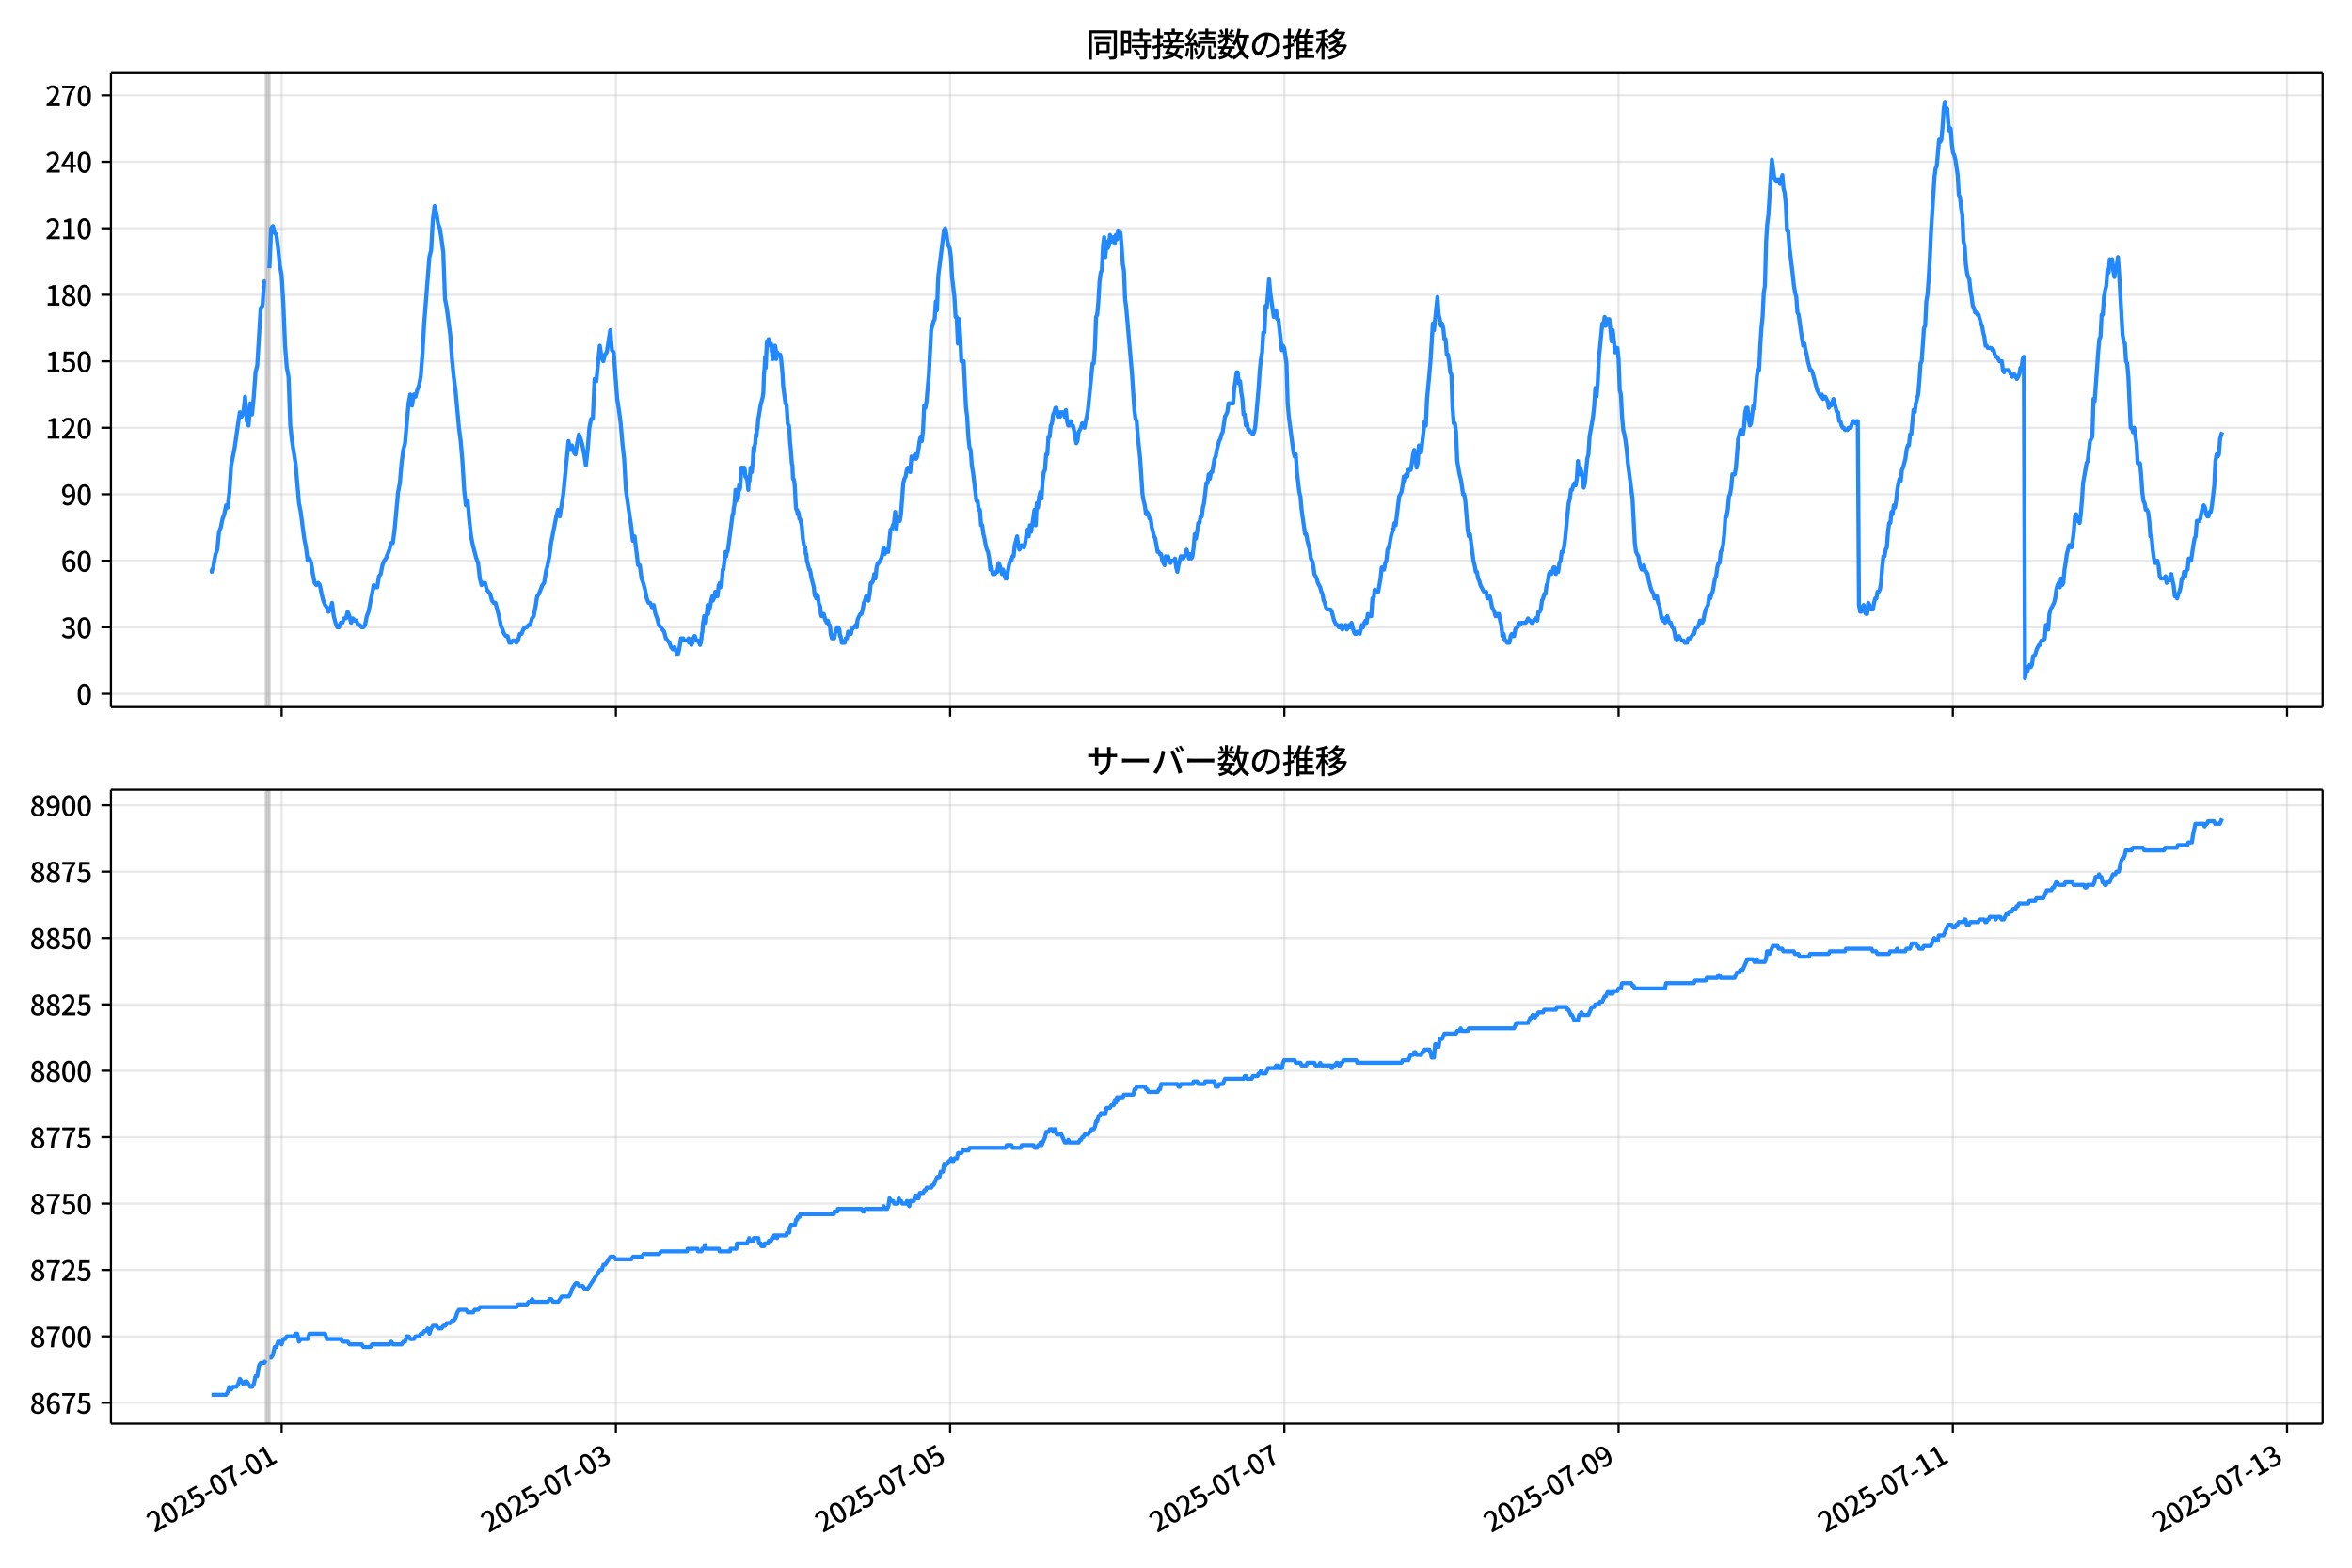 <!DOCTYPE svg  PUBLIC '-//W3C//DTD SVG 1.1//EN'  'http://www.w3.org/Graphics/SVG/1.1/DTD/svg11.dtd'>
<svg version="1.1" viewBox="0 0 864 576" xmlns="http://www.w3.org/2000/svg" xmlns:xlink="http://www.w3.org/1999/xlink">
 <defs>
  <style type="text/css">*{stroke-linejoin: round; stroke-linecap: butt}</style>
 </defs>
 <g id="aa">
  <g id="ab">
   <path d="m0 576h864v-576h-864z" fill="#fff"/>
  </g>
  <g id="ac">
   <g id="ad">
    <path d="m40.75 259.78h812.45v-232.9h-812.45z" fill="#fff"/>
   </g>
   <g id="ae">
    <path d="m97.71 259.78h1.279v-232.9h-1.279z" clip-path="url(#e)" fill="#808080" opacity=".3" stroke="#808080"/>
   </g>
   <g id="af">
    <g id="ag">
     <g id="ah">
      <path d="m103.47 259.78v-232.9" clip-path="url(#e)" fill="none" stroke="#b0b0b0" stroke-linecap="square" stroke-opacity=".3" stroke-width=".8"/>
     </g>
     <g id="ai">
      <defs>
       <path id="i" d="m0 0v3.5" stroke="#000" stroke-width=".8"/>
      </defs>
      <use x="103.465" y="259.778" stroke="#000000" stroke-width=".8" xlink:href="#i"/>
     </g>
    </g>
    <g id="aj">
     <g id="ak">
      <path d="m226.25 259.78v-232.9" clip-path="url(#e)" fill="none" stroke="#b0b0b0" stroke-linecap="square" stroke-opacity=".3" stroke-width=".8"/>
     </g>
     <g id="al">
      <use x="226.245" y="259.778" stroke="#000000" stroke-width=".8" xlink:href="#i"/>
     </g>
    </g>
    <g id="am">
     <g id="an">
      <path d="m349.03 259.78v-232.9" clip-path="url(#e)" fill="none" stroke="#b0b0b0" stroke-linecap="square" stroke-opacity=".3" stroke-width=".8"/>
     </g>
     <g id="ao">
      <use x="349.025" y="259.778" stroke="#000000" stroke-width=".8" xlink:href="#i"/>
     </g>
    </g>
    <g id="ap">
     <g id="aq">
      <path d="m471.8 259.78v-232.9" clip-path="url(#e)" fill="none" stroke="#b0b0b0" stroke-linecap="square" stroke-opacity=".3" stroke-width=".8"/>
     </g>
     <g id="ar">
      <use x="471.805" y="259.778" stroke="#000000" stroke-width=".8" xlink:href="#i"/>
     </g>
    </g>
    <g id="as">
     <g id="at">
      <path d="m594.58 259.78v-232.9" clip-path="url(#e)" fill="none" stroke="#b0b0b0" stroke-linecap="square" stroke-opacity=".3" stroke-width=".8"/>
     </g>
     <g id="au">
      <use x="594.585" y="259.778" stroke="#000000" stroke-width=".8" xlink:href="#i"/>
     </g>
    </g>
    <g id="av">
     <g id="aw">
      <path d="m717.36 259.78v-232.9" clip-path="url(#e)" fill="none" stroke="#b0b0b0" stroke-linecap="square" stroke-opacity=".3" stroke-width=".8"/>
     </g>
     <g id="ax">
      <use x="717.364" y="259.778" stroke="#000000" stroke-width=".8" xlink:href="#i"/>
     </g>
    </g>
    <g id="ay">
     <g id="az">
      <path d="m840.14 259.78v-232.9" clip-path="url(#e)" fill="none" stroke="#b0b0b0" stroke-linecap="square" stroke-opacity=".3" stroke-width=".8"/>
     </g>
     <g id="ba">
      <use x="840.144" y="259.778" stroke="#000000" stroke-width=".8" xlink:href="#i"/>
     </g>
    </g>
   </g>
   <g id="bb">
    <g id="bc">
     <g id="bd">
      <path d="m40.75 254.89h812.45" clip-path="url(#e)" fill="none" stroke="#b0b0b0" stroke-linecap="square" stroke-opacity=".3" stroke-width=".8"/>
     </g>
     <g id="be">
      <defs>
       <path id="b" d="m0 0h-3.5" stroke="#000" stroke-width=".8"/>
      </defs>
      <use x="40.75" y="254.892" stroke="#000000" stroke-width=".8" xlink:href="#b"/>
     </g>
     <g id="bf">
      <!-- 0 -->
      <g transform="translate(28.05 258.88) scale(.1 -.1)">
       <defs>
        <path id="a" transform="scale(.016)" d="m1830-90q-460 0-806 275-346 276-535 823-188 547-188 1366 0 820 188 1357 189 538 535 803 346 266 806 266 461 0 800-269 340-269 528-803 189-534 189-1354 0-819-189-1366-188-547-528-823-339-275-800-275zm0 589q237 0 422 185 186 186 288 599 103 413 103 1091 0 679-103 1082-102 403-288 582-185 180-422 180-236 0-422-180-186-179-292-582-105-403-105-1082 0-678 105-1091 106-413 292-599 186-185 422-185z"/>
       </defs>
       <use xlink:href="#a"/>
      </g>
     </g>
    </g>
    <g id="bg">
     <g id="bh">
      <path d="m40.75 230.46h812.45" clip-path="url(#e)" fill="none" stroke="#b0b0b0" stroke-linecap="square" stroke-opacity=".3" stroke-width=".8"/>
     </g>
     <g id="bi">
      <use x="40.75" y="230.462" stroke="#000000" stroke-width=".8" xlink:href="#b"/>
     </g>
     <g id="bj">
      <!-- 30 -->
      <g transform="translate(22.35 234.45) scale(.1 -.1)">
       <defs>
        <path id="m" transform="scale(.016)" d="m1715-90q-371 0-656 90t-503 240q-217 150-377 323l359 474q211-205 479-359 269-153 634-153 269 0 467 92 199 93 311 266t112 423q0 256-125 451t-429 300q-304 106-835 106v551q467 0 732 105 266 106 384 291 119 186 119 423 0 307-192 489-192 183-531 183-269 0-503-119-233-118-438-316l-384 460q282 256 614 413 333 157 737 157 422 0 748-144 327-144 512-413 186-269 186-659 0-403-221-685-221-281-592-422v-26q269-70 490-227t349-400 128-557q0-422-215-726-214-304-573-468-358-163-787-163z"/>
       </defs>
       <use xlink:href="#m"/>
       <use transform="translate(57)" xlink:href="#a"/>
      </g>
     </g>
    </g>
    <g id="bk">
     <g id="bl">
      <path d="m40.75 206.03h812.45" clip-path="url(#e)" fill="none" stroke="#b0b0b0" stroke-linecap="square" stroke-opacity=".3" stroke-width=".8"/>
     </g>
     <g id="bm">
      <use x="40.75" y="206.032" stroke="#000000" stroke-width=".8" xlink:href="#b"/>
     </g>
     <g id="bn">
      <!-- 60 -->
      <g transform="translate(22.35 210.02) scale(.1 -.1)">
       <defs>
        <path id="q" transform="scale(.016)" d="m1971-90q-339 0-634 144-294 144-518 435-224 292-352 733-128 442-128 1044 0 678 147 1161 148 483 397 784 250 301 570 445t665 144q397 0 688-147 292-147 490-359l-403-448q-128 154-327 253-198 99-409 99-307 0-567-182-259-182-413-605-153-422-153-1145 0-608 115-1002t326-589q212-195 493-195 212 0 375 121 163 122 259 343t96 522q0 300-90 511-89 212-259 320-169 109-419 109-211 0-451-134t-458-461l-25 538q134 192 313 323t374 201q196 71 375 71 397 0 694-163 298-163 467-490 170-326 170-825 0-468-195-817-195-348-512-544-317-195-701-195z"/>
       </defs>
       <use xlink:href="#q"/>
       <use transform="translate(57)" xlink:href="#a"/>
      </g>
     </g>
    </g>
    <g id="bo">
     <g id="bp">
      <path d="m40.75 181.6h812.45" clip-path="url(#e)" fill="none" stroke="#b0b0b0" stroke-linecap="square" stroke-opacity=".3" stroke-width=".8"/>
     </g>
     <g id="bq">
      <use x="40.75" y="181.602" stroke="#000000" stroke-width=".8" xlink:href="#b"/>
     </g>
     <g id="br">
      <!-- 90 -->
      <g transform="translate(22.35 185.59) scale(.1 -.1)">
       <defs>
        <path id="l" transform="scale(.016)" d="m1562-90q-410 0-708 150-297 151-502 356l403 461q141-160 346-256t422-96q224 0 425 102 202 103 352 333 151 230 237 614 87 384 87 941 0 589-115 970t-323 563-496 182q-205 0-372-118-166-118-262-336t-96-525q0-301 86-512 87-211 259-323 173-112 417-112 224 0 460 141 237 141 448 461l32-544q-134-180-313-314t-371-208-384-74q-391 0-689 166-297 167-467 496-169 330-169 823 0 467 195 816t515 541 698 192q339 0 636-138 298-137 519-419 221-281 349-710t128-1018q0-691-141-1187t-391-807q-249-310-563-461-313-150-652-150z"/>
       </defs>
       <use xlink:href="#l"/>
       <use transform="translate(57)" xlink:href="#a"/>
      </g>
     </g>
    </g>
    <g id="bs">
     <g id="bt">
      <path d="m40.75 157.17h812.45" clip-path="url(#e)" fill="none" stroke="#b0b0b0" stroke-linecap="square" stroke-opacity=".3" stroke-width=".8"/>
     </g>
     <g id="bu">
      <use x="40.75" y="157.172" stroke="#000000" stroke-width=".8" xlink:href="#b"/>
     </g>
     <g id="bv">
      <!-- 120 -->
      <g transform="translate(16.65 161.16) scale(.1 -.1)">
       <defs>
        <path id="k" transform="scale(.016)" d="m544 0v608h1037v3277h-845v467q333 58 579 147 247 90 451 218h557v-4109h915v-608h-2694z"/>
        <path id="c" transform="scale(.016)" d="m282 0v429q697 621 1164 1136 468 515 701 956 234 442 234 826 0 256-87 451-86 196-262 301-176 106-445 106-275 0-506-151-230-150-422-368l-416 410q301 333 637 518 336 186 803 186 429 0 749-176t496-493 176-745q0-455-224-919t-615-935q-390-470-889-950 186 20 394 36t374 16h1184v-634h-3046z"/>
       </defs>
       <use xlink:href="#k"/>
       <use transform="translate(57)" xlink:href="#c"/>
       <use transform="translate(114)" xlink:href="#a"/>
      </g>
     </g>
    </g>
    <g id="bw">
     <g id="bx">
      <path d="m40.75 132.74h812.45" clip-path="url(#e)" fill="none" stroke="#b0b0b0" stroke-linecap="square" stroke-opacity=".3" stroke-width=".8"/>
     </g>
     <g id="by">
      <use x="40.75" y="132.743" stroke="#000000" stroke-width=".8" xlink:href="#b"/>
     </g>
     <g id="bz">
      <!-- 150 -->
      <g transform="translate(16.65 136.73) scale(.1 -.1)">
       <defs>
        <path id="g" transform="scale(.016)" d="m1715-90q-365 0-653 90t-506 237q-217 147-383 307l352 480q134-134 294-246t361-183q202-70 452-70 262 0 473 118 212 119 333 346 122 227 122 541 0 460-247 716-246 256-649 256-224 0-384-64t-365-198l-365 237 141 2240h2387v-627h-1747l-109-1204q154 77 307 118 154 42 340 42 397 0 723-160t518-490q192-329 192-847 0-519-224-887t-586-560q-361-192-777-192z"/>
       </defs>
       <use xlink:href="#k"/>
       <use transform="translate(57)" xlink:href="#g"/>
       <use transform="translate(114)" xlink:href="#a"/>
      </g>
     </g>
    </g>
    <g id="ca">
     <g id="cb">
      <path d="m40.75 108.31h812.45" clip-path="url(#e)" fill="none" stroke="#b0b0b0" stroke-linecap="square" stroke-opacity=".3" stroke-width=".8"/>
     </g>
     <g id="cc">
      <use x="40.75" y="108.313" stroke="#000000" stroke-width=".8" xlink:href="#b"/>
     </g>
     <g id="cd">
      <!-- 180 -->
      <g transform="translate(16.65 112.3) scale(.1 -.1)">
       <defs>
        <path id="h" transform="scale(.016)" d="m1830-90q-441 0-787 163-345 164-547 448-202 285-202 650 0 314 122 557t314 419 403 291v32q-256 186-442 458-185 272-185 643 0 365 176 640t480 425q304 151 694 151 410 0 704-160t457-439q164-278 164-649 0-237-96-448t-234-381q-137-169-291-278v-32q218-115 397-285 179-169 288-406t109-557q0-346-189-628-189-281-532-448-342-166-803-166zm314 2708q205 198 310 419 106 221 106 464 0 211-83 384t-247 272q-163 99-393 99-288 0-480-183-192-182-192-502 0-256 134-429 135-172 359-294t486-230zm-294-2170q236 0 418 89 183 90 285 253 103 164 103 388 0 211-90 367-89 157-246 272-157 116-368 215t-454 195q-244-173-398-426-153-252-153-553 0-237 118-416 119-179 324-282 205-102 461-102z"/>
       </defs>
       <use xlink:href="#k"/>
       <use transform="translate(57)" xlink:href="#h"/>
       <use transform="translate(114)" xlink:href="#a"/>
      </g>
     </g>
    </g>
    <g id="ce">
     <g id="cf">
      <path d="m40.75 83.883h812.45" clip-path="url(#e)" fill="none" stroke="#b0b0b0" stroke-linecap="square" stroke-opacity=".3" stroke-width=".8"/>
     </g>
     <g id="cg">
      <use x="40.75" y="83.883" stroke="#000000" stroke-width=".8" xlink:href="#b"/>
     </g>
     <g id="ch">
      <!-- 210 -->
      <g transform="translate(16.65 87.868) scale(.1 -.1)">
       <use xlink:href="#c"/>
       <use transform="translate(57)" xlink:href="#k"/>
       <use transform="translate(114)" xlink:href="#a"/>
      </g>
     </g>
    </g>
    <g id="ci">
     <g id="cj">
      <path d="m40.75 59.453h812.45" clip-path="url(#e)" fill="none" stroke="#b0b0b0" stroke-linecap="square" stroke-opacity=".3" stroke-width=".8"/>
     </g>
     <g id="ck">
      <use x="40.75" y="59.453" stroke="#000000" stroke-width=".8" xlink:href="#b"/>
     </g>
     <g id="cl">
      <!-- 240 -->
      <g transform="translate(16.65 63.438) scale(.1 -.1)">
       <defs>
        <path id="x" transform="scale(.016)" d="m2170 0v3072q0 192 12 457 13 266 20 458h-26q-90-179-183-365-92-185-195-364l-921-1415h2579v-576h-3328v493l1875 2957h858v-4717h-691z"/>
       </defs>
       <use xlink:href="#c"/>
       <use transform="translate(57)" xlink:href="#x"/>
       <use transform="translate(114)" xlink:href="#a"/>
      </g>
     </g>
    </g>
    <g id="cm">
     <g id="cn">
      <path d="m40.75 35.023h812.45" clip-path="url(#e)" fill="none" stroke="#b0b0b0" stroke-linecap="square" stroke-opacity=".3" stroke-width=".8"/>
     </g>
     <g id="co">
      <use x="40.75" y="35.023" stroke="#000000" stroke-width=".8" xlink:href="#b"/>
     </g>
     <g id="cp">
      <!-- 270 -->
      <g transform="translate(16.65 39.008) scale(.1 -.1)">
       <defs>
        <path id="f" transform="scale(.016)" d="m1235 0q32 646 109 1187t224 1024 384 941 576 938h-2208v627h3027v-455q-409-512-665-989-256-476-397-969t-205-1053-90-1251h-755z"/>
       </defs>
       <use xlink:href="#c"/>
       <use transform="translate(57)" xlink:href="#f"/>
       <use transform="translate(114)" xlink:href="#a"/>
      </g>
     </g>
    </g>
   </g>
   <g id="cq">
    <path d="m77.68 209.29.121.814.107-.814.443-.814.226-1.629.603-3.257.638-1.629.642-6.515.638-1.629.663-3.257.637-1.629.641-3.257.603.814.639-5.7.639-9.772 1.279-6.515 1.279-8.958.639-4.072.639 1.629.639-1.629.639-5.7.639 8.958.639 1.629.639-8.143.639 4.072.639-6.515.639-8.958.639-2.443 1.279-21.173.639-.814.639-8.958h.639m1.279-4.886.639-14.658.639-.814.639 2.443.639.814.639 4.886.639 6.515.639 3.257.639 10.586.639 15.472.639 8.143.639 3.257.639 17.915.639 5.7 1.279 8.143 1.279 14.658.639 3.257 1.279 9.772.639 3.257.639 4.886.639-.814.639 1.629.639 4.072.639 3.257.639.814.639-.814.639.814.639 3.257.639 2.443.639 1.629.639.814.639 1.629.639-.814.639-2.443.639 4.886.639 2.443.639 1.629h.639l.639-1.629h.639l.639-1.629h.639l.639-2.443.639 1.629.639 2.443.639-1.629.639.814h.639l.639 1.629h.639l.639.814h.639l.639-.814.639-3.257.639-1.629 1.918-9.772.639.814h.639l.639-4.072.639-.814.639-3.257.639-1.629.639-.814 1.279-3.257.639-2.443h.639l.639-4.886 1.279-13.844.639-3.257.639-7.329.639-4.886.639-2.443 1.279-14.658.639-3.257.639 4.072.639-4.072.639.814.639-2.443.639-1.629.639-3.257.639-8.143.639-11.401 1.918-24.43.639-2.443.639-11.401.639-4.886.639 2.443.639 4.072.639 1.629.639 4.072.639 4.886.639 17.101.639 3.257 1.279 9.772.639 8.958.639 6.515.639 4.886 1.279 13.844.639 4.886.639 7.329.639 10.586.639 5.7.639-1.629.639 7.329.639 5.7.639 3.257 1.279 4.886.639 1.629.639 5.7.639 2.443.639-.814h.639l.639 2.443 1.279 1.629.639 2.443.639.814h.639l1.279 4.886.639 3.257 1.279 3.257.639.814h.639l.639 2.443h.639l.639-.814h.639l.639.814.639-.814.639-2.443h.639l.639-1.629.639-.814h.639l.639-.814h.639l.639-2.443.639-.814.639-3.257.639-4.072.639-.814 1.279-3.257.639-.814.639-4.072.639-2.443.639-3.257.639-4.886 1.918-9.772.639-2.443.639 2.443 1.279-8.143 1.918-19.544.639 3.257.639-1.629.639 2.443.639.814.639-4.072.639-3.257.639 1.629.639 2.443.639 3.257.639 4.072.639-5.7.639-8.143.639-3.257h.639l.639-14.658.639.814 1.279-13.029.639 4.072.639 1.629.639-2.443.639-.814 1.279-8.143.639 7.329.639.814 1.279 17.101.639 4.072.639 4.886.639 7.329.639 5.7.639 11.401 1.279 8.958.639 4.072.639 5.7.639-1.629 1.279 10.586h.639l.639 4.886.639 1.629.639 2.443.639 3.257.639 1.629h.639l.639 1.629.639-.814.639 3.257.639 1.629.639 2.443 1.918 2.443.639 2.443 1.279 1.629.639 1.629.639.814.639-.814.853 2.443h.426l.426-1.629.639-4.072h.426l.213.814.213-.814.213.814h1.492l.213-.814.213 1.629h.213l.213-.814.426 1.629.213-.814h.213l.213-1.629.213.814.213-1.629h.213l.426 1.629h.853l.213.814h.213l.213.814.426-1.629.213-2.443.213-.814.213-3.257.213-.814.213-1.629h.426l.213 2.443.639-6.515.213 3.257.213-1.629h.213l.213-.814.426-2.443.426-1.629.213 1.629.213-.814h.213l.213-.814.213-1.629h.426l.213 1.629h.213l.426-4.072h.213l.213-.814.213 1.629.213-1.629.213.814.426-5.7h.213l.853-6.515.213 1.629.213-1.629h.213l.213-.814 1.705-13.029h.213l.213-2.443.213-.814.426-5.7.213 4.072.213-2.443h.213l.213 1.629.213-1.629.213-3.257.213 1.629.213-.814.426-7.329h.213l.426 1.629.213-1.629h.213l.213.814.213 2.443h.213l.213.814h.213l.426 4.072.213-4.072.213.814.426-4.886.426 1.629.426-4.072.213-4.886.213 1.629.213-2.443.213-.814.213-3.257.213.814.213-2.443.213-.814.213-3.257.213-.814.639-4.072.853-3.257.213-1.629.213-6.515.213-2.443.213-4.072.213 4.072.426-9.772h.213l.213.814.213-1.629.639 2.443.213-.814.213 2.443.213.814.213 2.443.213-4.886.426 2.443.213-2.443.213.814.213 4.072.426-2.443.213.814h.853l.213.814.426 4.072.213 2.443.213 4.072.853 6.515h.213l.213.814.426 6.515.213.814h.213l.213 2.443.213 4.072.213 1.629.426 5.7.213.814.213 4.886h.213l.213.814.213 1.629.426 8.143.213.814h.213l.213 1.629.213-.814.213.814.213 1.629h.213l.639 2.443.426 4.886.426 2.443.213.814h.213l.213 2.443h.213l.213 2.443.853 3.257h.213l.213.814.426 2.443.853 3.257.213 2.443.213.814.213-.814.213 1.629.213-.814h.426l.426 3.257h.213l.213.814.213 2.443.213.814h.426l.213-.814h.213l.639 2.443h.213l.213.814.213-.814h.213l.426 1.629h.213l.213.814.213 2.443.426 1.629h.426l.213-.814.213.814.426-2.443h.213l.426-1.629.213.814.213-.814.213.814h.213l.213 2.443h.213l.426 2.443h1.066l.426-1.629h.426l.426-2.443h.426l.213.814h.426l.213-1.629h.213l.213-.814h.639l.426-.814.426.814.213-2.443.213-.814.853-1.629h.426l.426-1.629.426-2.443.426-.814.426-1.629.853 1.629.426-2.443.426-4.072h.426l.426-.814.426-2.443.426 1.629.426-4.072.426-1.629h.426l.853-1.629.426-1.629.426-2.443.426 2.443.426-1.629.426.814h.426l.853-8.143h.426l.426-1.629.426-.814.426-4.072.426 6.515.426-3.257h.853l.426-2.443.853-11.401.426-1.629.426-.814.426-2.443.426-.814.853 1.629.426-5.7.426.814h.426l.426-1.629.426 1.629.426-.814.426-2.443.426-3.257.426-1.629.426 1.629.426-4.072.426-8.958.426.814.426-2.443.853-9.772.853-16.287.853-3.257.426-.814.426-6.515.426 3.257.426-12.215 2.132-17.101.426-.814.426 1.629.426 3.257.426 1.629.426.814.426 3.257.426 7.329.853 7.329.426 7.329h.426l.426 9.772.426-8.958.426 6.515.426 8.958h.853l.853 17.101.426 3.257.426 7.329.426 4.072.426.814.426 5.7.426 2.443 1.279 10.586h.426l.426 3.257h.426l.426 5.7h.426l.426 3.257.426 1.629.426 2.443.426 1.629.426.814.426 2.443.426 4.072.426-.814.426 2.443h.853l.426-.814h.426l.426-3.257.426.814.853 3.257.426-1.629.853 3.257h.426l.853-4.886.426-1.629h.426l.426-1.629h.426l.426-4.072.853-3.257.426 3.257.426 1.629.853-1.629h.426l.426.814.426-1.629.426-3.257.426-1.629.426 2.443.426-4.072.426 2.443.426-2.443.853-5.7.426 5.7.426-8.143.426 1.629.426-4.072.426-1.629.426 2.443.426-6.515.426-3.257.426-.814.426-5.7h.426l.426-6.515h.426l.426-4.072.426-.814.426-3.257.426-.814.426-1.629h.426l.426 3.257.426-1.629.426 1.629.426-1.629h.853l.426 1.629.426-2.443.426 4.072.426 1.629h.426l.426-1.629.426 1.629h.426l.426 1.629.853 4.886.426-.814.426-3.257.853-1.629.426-1.629.853 1.629.426-2.443.426-1.629.426-2.443 1.705-17.101h.426l.426-5.7.426-11.401.426-.814.426-4.886.426-7.329.426-3.257.426-.814.426-8.958.426-3.257.426 7.329.426-5.7.426 2.443.426-.814.426-4.072.426 2.443.853-1.629.426 2.443.426-3.257.426 1.629.426-3.257.426.814h.426l.426 4.886.426 6.515.426 2.443.426 10.586.426 3.257 2.132 24.43.853 13.029.426 3.257.426.814.426 5.7.853 8.143.853 13.029.426 2.443.426 1.629.426 3.257.426-.814.426.814.426 1.629h.426l.426 3.257.853 3.257.426.814.853 4.886h.426l.426.814h.426l.426 2.443.853 1.629.426-3.257.426.814.426-.814.426 1.629.426.814.426-.814h.853l.426-.814.426 3.257.426 1.629.426-2.443.853-3.257h.426l.426.814.853-1.629.426-1.629.853 3.257.426-1.629.426 1.629.426-.814.426-3.257.426-4.886.426 1.629.426-2.443.426-3.257h.426l.426-2.443h.426l.426-3.257.426-1.629.853-7.329h.426l.426-3.257.426 1.629.426-2.443h.426l.853-4.886.426-.814.426-2.443.853-3.257.426-.814.426-1.629.426-.814.853-5.7.853-1.629.426-3.257h1.705l.426-5.7.426-2.443.426-3.257h.426l.426 4.072.426-.814.426 4.072.426 2.443.426 5.7h.426l.426 4.072.426-.814.426 2.443h.426l.426.814h.426l.426.814.426-.814.426-1.629 1.279-14.658.426-6.515.426-4.072.426-2.443.426-7.329h.426l.426-9.772.426.814.853-10.586.426 4.886 1.279 8.958.426-.814.426-1.629.426 3.257h.426l1.279 11.401.426-1.629.426.814.853 5.7.426 14.658.426 4.886 1.705 13.029.426 1.629.426-.814.426 6.515.853 7.329.426 1.629.426 4.886 1.279 8.958h.426l.426 2.443.853 3.257.426 3.257.426.814.426 1.629.426 3.257.853 1.629.426 1.629.853 1.629.426 1.629.426.814.426 2.443.426.814.426 1.629.426.814h1.279l.426.814.853 3.257.853 1.629h.426l.426.814h.426l.426-.814.426 1.629.426-.814h.426l.426-.814.426 1.629.853-1.629.426.814.426-1.629.853 3.257.426.814h.426l.426-.814h.426l.426.814.853-3.257.426.814.426-1.629.426-.814.426.814.426-3.257.426.814h.853l.426-6.515h.426l.426-3.257.426.814h.853l.853-4.886.426-4.072h.426l.426.814.426-2.443.426-.814.426-4.072.426-.814.426-1.629.426-2.443.426-1.629.426-.814.426-2.443.426.814 1.279-10.586.853-1.629.426-2.443.426-3.257.426 1.629.426-2.443.426.814.426-2.443h.853l.426-2.443.426-3.257.426-1.629.426 2.443.426 4.072.426-1.629.426-6.515.426 2.443h.426l1.279-11.401.426 1.629.426-9.772.853-8.958.426-4.886.853-13.844.426 2.443 1.279-12.215.426 6.515.426 1.629.426 2.443.426-.814.426 1.629.426 4.072h.426l.426 5.7h.426l.426 2.443.426 4.072.426.814.426 12.215.426 5.7h.426l.426 3.257.426 10.586.853 4.886.426 1.629.426 2.443.426 3.257h.426l.426 2.443.853 10.586.426 2.443.426-.814 1.279 9.772.426 1.629.426 2.443h.426l.426 2.443.426.814.426 1.629 1.279 2.443h.853l.426 2.443.426-.814h.426l.426 1.629.426 2.443.853 1.629.426 1.629h.426l.426-.814h.426l.426 2.443.426 1.629.426 4.072.426-.814.426 2.443h.426l.426.814h.853l.426-2.443.426-.814.426.814h.426l.426-2.443.426-.814h.426l.426-1.629.426.814.426-.814h1.705l.853-1.629.426.814h.426l.426.814h.426l.853-1.629h.426l.426.814.426-3.257h.426l.426-.814.426-3.257.426-.814.426-1.629h.426l.426-3.257.426-.814.426-3.257.426-.814.426.814.426-.814.426-1.629h.426l.426 2.443.426-1.629.426.814.426-3.257.426-.814.426-3.257h.426l.426-1.629.426-3.257.853-8.958.426-4.072.426-1.629.426-3.257h.426l.426-1.629.426-.814.426.814.426-2.443.426-6.515.426 4.886.426-2.443.426 1.629.426 2.443.426 3.257.426-1.629.853-8.958.426-1.629.426-6.515 1.279-7.329.426-4.072.426-6.515.426 3.257.426-4.886.426-8.958 1.279-13.029.426.814.426-3.257.426 3.257.426-2.443.426.814.426-.814.853 8.143.426-4.072.853 8.143.426-1.629h.426l.426 4.072.426 11.401.426 1.629.426 8.143.426 4.886.426 1.629.426 2.443.426 3.257.426 4.886 1.705 13.029.853 16.287.426 3.257.853 1.629.426 2.443.426 1.629.426.814h.426l.426-1.629.426 2.443h.426l.426.814.426 2.443.853 3.257.853 1.629.426 1.629h.426l.426-.814.426 2.443.426.814.853 4.886.426.814.426-.814.426 1.629.426-1.629.426-.814.426 1.629.426.814h.426l.426 1.629h.426l.426 1.629.426 2.443.426.814.853-1.629.853 1.629h.853l.426.814h.853l.426-1.629h.853l.853-1.629h.426l.426-1.629.426-.814h.426l.426-.814.426-1.629h.426l.426.814.426-.814.426-2.443.426-1.629.853-1.629.426-3.257.426.814.426-1.629.426-.814.853-4.886.426-.814.426-3.257.426-1.629h.426l.426-4.072.426-.814.426-1.629.426-4.072.426-6.515h.426l.426-2.443.426-4.886.426-.814.426-2.443.426-4.886h.853l.426-2.443.853-10.586.853-3.257h.426l.426 1.629.426-2.443.426-5.7.426-1.629h.426l.426 4.072.426 2.443.426-.814.853-6.515.426.814.853-11.401.426-2.443h.426l.426-8.958.426-6.515.426-4.072.426-8.958.426-2.443.426-16.287.426-6.515.426-3.257 1.279-20.358.853 6.515.853 1.629.426-.814h.426l.426 1.629.853-3.257.426 4.886.426 1.629.426 4.072.426 9.772h.426l.426 5.7 1.279 10.586.426 4.072.426 2.443.426 1.629.426 5.7.426.814 1.279 8.958.426 2.443.426-.814.426 2.443.426 1.629.426 2.443.853 3.257h.426l.426.814 1.705 6.515 1.279 2.443.426-.814.426 1.629.426-.814h.426l.853 1.629.426 2.443.426-1.629.426.814.426-.814.426-1.629 1.279 4.886h.426l.426 3.257h.426l.426 1.629.426.814h.426l.426.814h.853l.426-.814h.853l.426-1.629.426-.814h.426l.426.814.426-.814h.426l.426 67.589.426 2.443h.426l.426-1.629.426-.814.426 2.443.426.814h.426l.426-4.072.426.814.426 1.629.426-.814.426.814.426-2.443.426-1.629h.426l.426-2.443h.426l.426-.814.426-2.443.426-5.7.426-4.072h.426l.426-2.443.426-.814.426-5.7.426-3.257h.426l.426-4.072.426.814.426-3.257.426.814.426-2.443.426-4.072.426-2.443.426-1.629.426.814.426-4.072.426-.814.853-3.257.426-3.257.426-1.629h.426l.426-4.072h.426l.853-8.958.426.814.426-3.257.853-3.257.426-4.886.426-6.515.426-.814.853-12.215.426-.814.426-8.958.426-2.443.426-5.7.426-7.329.426-9.772 1.279-20.358.426-3.257.426-.814.853-9.772.426.814.426-.814.426-4.886.426-6.515.426-2.443.426 3.257.426-.814.426 5.7.426 2.443.426-.814.426 5.7.426 3.257.426.814.426 1.629.853 5.7.426 7.329.426.814.426 4.072.426 2.443.426 9.772.426 1.629.426 6.515.426 3.257.426 1.629.426.814.426 4.072.426 2.443.426 3.257.426.814.426 1.629h.426l.426.814h.426l.853 3.257.426.814.426 2.443.426 1.629.426 3.257h.426l.426.814h1.279l.426.814h.426l.426 1.629.426.814h.426l.853 1.629h.853l.426 3.257.426.814.426-.814h1.279l1.279 2.443.426-.814h.426l.853 1.629.853-1.629.426-2.443h.426l.426-3.257.426-.814.426 118.08.426-2.443h.426l.426-1.629.426-.814.426.814.426-.814.426-3.257h.426l.426-.814.426-1.629.853-1.629h.426l.426-1.629h.853l.426-.814.426-4.886h.426l.426 1.629.426-5.7.426-1.629 1.279-2.443.426-1.629.426-3.257.426-1.629.426-.814.426 1.629.426-3.257.426 2.443.426-.814.426-4.886.426-2.443.426-3.257.853-3.257h.426l.426.814.426-2.443.426-3.257.426-5.7.426-.814.426 2.443.426-.814.426 1.629.426-3.257.426-4.886.426-6.515 1.279-7.329.426-.814.853-7.329.853-1.629.426-13.844.426.814 1.279-17.915.426-4.886.426-.814.426-8.143h.426l.426-6.515.426-2.443.426-1.629.426-5.7.426.814.426-4.886.426.814.426-.814.426 4.072.426 2.443.426-4.072h.426l.426-3.257.426 5.7 1.279 22.801.426 2.443.426.814.426 6.515.426.814.426 4.886.853 18.73h.426l.426 1.629.426-1.629.853 5.7.426 7.329h.853l.426 4.072.426 6.515.426 3.257.426.814.426 2.443h.426l.426.814.426 3.257.426 5.7h.426l.426 4.886.426 3.257.426 1.629h.426l.426-.814.426 1.629.426 4.072.426.814h1.279l.426-.814.426 2.443.426-.814h.426l.426-1.629.426-.814.426 2.443.426 1.629.426 4.072h.426l.426.814.426-1.629.426-.814.426-1.629.426-3.257h.426l.426-2.443.426 1.629.426-2.443h.426l.426-4.072.426.814h.426l.853-5.7.426-2.443.426-.814.426-5.7h.853l.426-.814.426-2.443.426-1.629.426-.814.426.814.426 2.443.426.814h.426l.426-1.629h.426l.426-2.443.853-7.329.426-8.958.426-2.443.426.814.426-.814.426-5.7.426-1.629.426-.814v0" clip-path="url(#e)" fill="none" stroke="#28f" stroke-linecap="square" stroke-width="1.5"/>
   </g>
   <g id="cr">
    <path d="m40.75 259.78v-232.9" fill="none" stroke="#000" stroke-linecap="square" stroke-width=".8"/>
   </g>
   <g id="cs">
    <path d="m853.2 259.78v-232.9" fill="none" stroke="#000" stroke-linecap="square" stroke-width=".8"/>
   </g>
   <g id="ct">
    <path d="m40.75 259.78h812.45" fill="none" stroke="#000" stroke-linecap="square" stroke-width=".8"/>
   </g>
   <g id="cu">
    <path d="m40.75 26.88h812.45" fill="none" stroke="#000" stroke-linecap="square" stroke-width=".8"/>
   </g>
   <g id="cv">
    <!-- 同時接続数の推移 -->
    <g transform="translate(398.98 20.88) scale(.12 -.12)">
     <defs>
      <path id="w" transform="scale(.016)" d="m1587 3936h3232v-518h-3232v518zm320-1114h557v-2534h-557v2534zm301 0h2291v-2086h-2291v512h1734v1069h-1734v505zm-1683 2260h5113v-570h-4524v-5056h-589v5626zm4768 0h595v-4896q0-250-67-397t-227-218q-160-77-426-96t-675-19q-13 83-45 192t-77 218q-45 108-89 185 281-13 527-13 247 0 330 0 83 7 118 42 36 35 36 112v4890z"/>
      <path id="u" transform="scale(.016)" d="m2714 4672h3238v-525h-3238v525zm-244-1235h3712v-538h-3712v538zm20-1184h3635v-531h-3635v531zm1523 3155h595v-2310h-595v2310zm832-2451h589v-2823q0-230-61-364-61-135-227-199-167-70-423-86t-633-16q-20 121-78 285-57 163-121 284 275-6 509-9t310-3q77 6 106 28 29 23 29 93v2810zm-2023-1677 487 282q153-160 313-352t294-381q135-189 206-343l-519-313q-64 153-189 348-124 196-278 394-154 199-314 365zm-2086 3718h1619v-4281h-1619v544h1056v3187h-1056v550zm32-1843h1293v-537h-1293v537zm-320 1843h563v-4832h-563v4832z"/>
      <path id="v" transform="scale(.016)" d="m3866 5408h614v-870h-614v870zm-1479-653h3597v-518h-3597v518zm-230-1485h4e3v-518h-4e3v518zm825 922 519 102q64-160 121-342 58-182 96-352 39-170 45-304l-544-128q-6 134-42 313-35 180-83 365-48 186-112 346zm1856 109 589-71q-96-275-202-557-105-281-195-486l-518 77q58 147 122 329 64 183 118 372t86 336zm-2643-2106h3943v-518h-3943v518zm1408 685 602-115q-167-371-362-784t-390-797-362-685l-525 179q160 288 346 666t368 784 323 752zm-659-2157 358 403q352-102 733-240 381-137 752-304 371-166 697-336 327-169 558-329l-384-461q-218 160-532 336-313 176-685 345-371 170-755 323-384 154-742 263zm1894 1114 583-71q-122-550-353-944-230-393-604-662t-922-435q-547-167-1296-269-25 128-93 269-67 141-137 230 678 64 1168 192t819 349q330 221 531 550 202 330 304 791zm-4684 217q396 90 953 240 557 151 1120 311l77-544q-525-154-1053-311-528-156-963-284l-134 588zm121 2093h1965v-563h-1965v563zm819 1248h576v-5229q0-236-51-374t-192-208q-141-77-355-99-214-23-541-16-13 115-64 288t-109 294q205-6 381-6t234 0q64 0 92 28 29 29 29 93v5229z"/>
      <path id="t" transform="scale(.016)" d="m4058 5408h595v-1798h-595v1798zm-1415-563h3443v-499h-3443v499zm231-992h3008v-499h-3008v499zm-224-877h3475v-1203h-531v729h-2432v-729h-512v1203zm1964-877h551v-1881q0-122 22-157 23-35 106-35 25 0 92 0 68 0 135 0t99 0q51 0 83 54t45 224 19 515q90-70 234-131t259-93q-19-429-83-662-64-234-183-326-118-93-316-93-39 0-103 0t-134 0-138 0q-67 0-99 0-237 0-365 64t-176 218q-48 153-48 422v1881zm-1164-6h550v-455q0-243-48-528-48-284-186-579-137-294-409-572-272-279-727-503-70 90-192 208-121 118-230 195 416 205 665 438 250 234 371 474 122 240 164 467 42 228 42 413v442zm-2240 3309 524-192q-121-244-259-503-137-259-275-496t-259-416l-410 173q122 186 246 438 125 253 240 515 116 263 193 481zm716-743 500-230q-224-359-496-756-272-396-548-764-275-368-518-650l-358 205q179 211 377 483 199 272 387 569 189 298 358 592 170 295 298 551zm-1721-665 307 403q166-154 339-340 173-185 320-364t224-327l-326-460q-77 160-218 348-141 189-314 384-172 196-332 356zm1485-832 435 179q128-211 249-458 122-246 215-474 93-227 137-412l-473-211q-32 185-119 422-86 237-201 486-115 250-243 468zm-1530-583q422 26 998 54 576 29 1184 68l7-499q-570-45-1127-84-556-38-992-70l-70 531zm1702-992 436 135q121-276 214-596t118-556l-454-148q-26 237-112 563-86 327-202 602zm-1363 109 499-83q-57-455-163-897-105-441-253-748-51 32-134 73-83 42-170 83-86 42-144 62 148 294 234 697t131 813zm691 627h525v-2861h-525v2861z"/>
      <path id="o" transform="scale(.016)" d="m224 2022h3187v-499h-3187v499zm51 2247h3111v-487h-3111v487zm1127-1735 563-121q-154-320-333-672t-352-679q-173-326-326-582l-532 173q148 243 324 566t345 669q170 346 311 646zm934-832 563-64q-89-480-262-838t-461-614-701-432-976-298q-25 128-99 269t-157 237q659 102 1085 303 426 202 666 554t342 883zm422 3597 519-211q-147-218-298-436-150-217-278-377l-403 186q121 173 252 413 132 240 208 425zm-1203 109h563v-2957h-563v2957zm-1075-320 448 186q134-192 246-420 112-227 157-393l-467-211q-38 172-147 406t-237 432zm1094-1050 397-236q-160-263-400-529-240-265-519-489-278-224-553-378-51 103-141 237-89 135-179 218 269 109 534 294 266 186 493 416 228 231 368 467zm487-204q83-45 246-145 163-99 352-211t346-211 221-150l-327-423q-83 77-230 198-147 122-317 253-170 132-327 250-156 119-259 189l295 250zm1798 396h2311v-556h-2311v556zm115 1178 615-90q-103-640-263-1235t-384-1101q-224-505-512-889-44 57-134 134t-186 157-166 125q275 339 473 796 199 458 340 995 141 538 217 1108zm1223-1510 614-58q-147-1101-445-1940-297-838-813-1443-515-604-1321-1014-26 71-90 177-64 105-134 208-70 102-128 159 742 346 1212 880 471 535 730 1290 260 755 375 1741zm-1005-135q134-851 387-1597 253-745 659-1305 407-560 1002-874-70-57-154-150-83-93-154-189-70-96-121-179-633 371-1056 988-422 618-688 1434-265 816-425 1783l550 89zm-3309-3065 327 416q377-148 754-330 378-182 701-378 324-195 548-368l-416-435q-211 179-519 378-307 198-666 383-358 186-729 334z"/>
      <path id="s" transform="scale(.016)" d="m3686 4378q-64-493-163-1041-99-547-265-1084-192-653-432-1104t-522-688-595-237q-320 0-596 221-275 221-448 621-172 400-172 931 0 537 220 1017 221 480 611 851 391 372 909 583 519 211 1121 211 576 0 1040-186 464-185 793-515 330-329 502-771 173-441 173-941 0-672-278-1194-278-521-816-851-538-329-1318-444l-378 601q166 20 307 42t263 48q307 70 585 217 279 148 496 375 218 227 342 534 125 308 125 692t-122 713q-121 330-358 573-236 243-582 380-346 138-781 138-525 0-935-186-409-185-694-489-284-304-432-656-147-352-147-678 0-365 89-605 90-240 224-355 135-115 276-115t288 144 297 457q151 314 298 800 147 461 246 982 100 522 145 1021l684-12z"/>
      <path id="p" transform="scale(.016)" d="m2995 2925h2893v-519h-2893v519zm0-1280h2893v-519h-2893v519zm-64-1299h3232v-557h-3232v557zm1312 3577h563v-3763h-563v3763zm429 1466 634-141q-154-390-340-794-185-403-339-684l-512 140q103 199 208 458 106 259 195 528 90 269 154 493zm-1472 25 582-147q-153-518-371-1018-217-499-483-931t-573-758q-38 64-109 160-70 96-147 198-77 103-141 160 416 416 733 1034t509 1302zm128-1203h2720v-537h-2720v-4205h-582v4422l313 320h269zm-3174-2157q396 90 953 240 557 151 1120 311l77-544q-525-154-1053-311-528-156-963-284l-134 588zm121 2093h1965v-563h-1965v563zm819 1248h576v-5229q0-236-51-374t-192-208q-141-77-355-99-214-23-541-16-13 115-64 288t-109 294q205-6 381-6t234 0q64 0 92 28 29 29 29 93v5229z"/>
      <path id="n" transform="scale(.016)" d="m4051 5402 595-109q-281-493-729-941t-1107-806q-39 64-106 144t-141 153q-73 74-137 119 608 288 1011 678t614 762zm-77-557h1511v-493h-1863l352 493zm1293 0h109l109 25 384-179q-192-505-496-905t-695-701q-390-301-845-519-454-217-947-358-44 109-137 253t-176 227q448 109 867 294 419 186 777 445 359 259 631 592t419 730v96zm-1990-954 377 307q167-96 336-218 170-121 320-249 151-128 247-237l-397-332q-90 108-237 236t-317 259q-169 132-329 234zm1107-934 595-109q-307-538-803-1031-496-492-1232-876-38 64-102 144t-138 156q-74 77-138 116 455 217 807 483t604 554q253 288 407 563zm-90-589h1460v-506h-1818l358 506zm1268 0h121l109 26 384-167q-192-614-531-1075t-787-794q-448-332-983-553-534-221-1129-355-45 115-132 269-86 153-176 249 551 96 1043 285 493 189 903 473 410 285 714 669t464 883v90zm-2132-1056 410 339q186-102 384-237 198-134 371-275t282-269l-435-371q-103 128-270 272-166 144-361 288t-381 253zm-2150 3533h589v-5376h-589v5376zm-992-1242h2336v-569h-2336v569zm1024-224 365-160q-96-339-231-707-134-368-291-727-157-358-336-672-179-313-365-537-44 128-134 291t-160 272q173 192 339 457 167 266 323 570 157 304 282 618t208 595zm941 1946 416-467q-314-122-695-221-380-99-784-173-403-74-780-131-20 102-71 236-51 135-102 231 358 58 732 138 375 80 711 179t573 208zm-397-2579q58-45 179-170 122-125 266-266 144-140 259-265t160-183l-352-473q-58 102-157 255-99 154-218 317-118 164-227 311-108 147-185 237l275 237z"/>
     </defs>
     <use xlink:href="#w"/>
     <use transform="translate(100)" xlink:href="#u"/>
     <use transform="translate(200)" xlink:href="#v"/>
     <use transform="translate(300)" xlink:href="#t"/>
     <use transform="translate(400)" xlink:href="#o"/>
     <use transform="translate(500)" xlink:href="#s"/>
     <use transform="translate(600)" xlink:href="#p"/>
     <use transform="translate(700)" xlink:href="#n"/>
    </g>
   </g>
  </g>
  <g id="cw">
   <g id="cx">
    <path d="m40.75 523.06h812.45v-232.9h-812.45z" fill="#fff"/>
   </g>
   <g id="cy">
    <path d="m97.71 523.06h1.279v-232.9h-1.279z" clip-path="url(#d)" fill="#808080" opacity=".3" stroke="#808080"/>
   </g>
   <g id="cz">
    <g id="da">
     <g id="db">
      <path d="m103.47 523.06v-232.9" clip-path="url(#d)" fill="none" stroke="#b0b0b0" stroke-linecap="square" stroke-opacity=".3" stroke-width=".8"/>
     </g>
     <g id="dc">
      <use x="103.465" y="523.055" stroke="#000000" stroke-width=".8" xlink:href="#i"/>
     </g>
     <g id="dd">
      <!-- 2025-07-01 -->
      <g transform="translate(56.676 563.33) rotate(-30) scale(.1 -.1)">
       <defs>
        <path id="j" transform="scale(.016)" d="m301 1536v544h1689v-544h-1689z"/>
       </defs>
       <use xlink:href="#c"/>
       <use transform="translate(57)" xlink:href="#a"/>
       <use transform="translate(114)" xlink:href="#c"/>
       <use transform="translate(171)" xlink:href="#g"/>
       <use transform="translate(228)" xlink:href="#j"/>
       <use transform="translate(263.7)" xlink:href="#a"/>
       <use transform="translate(320.7)" xlink:href="#f"/>
       <use transform="translate(377.7)" xlink:href="#j"/>
       <use transform="translate(413.4)" xlink:href="#a"/>
       <use transform="translate(470.4)" xlink:href="#k"/>
      </g>
     </g>
    </g>
    <g id="de">
     <g id="df">
      <path d="m226.25 523.06v-232.9" clip-path="url(#d)" fill="none" stroke="#b0b0b0" stroke-linecap="square" stroke-opacity=".3" stroke-width=".8"/>
     </g>
     <g id="dg">
      <use x="226.245" y="523.055" stroke="#000000" stroke-width=".8" xlink:href="#i"/>
     </g>
     <g id="dh">
      <!-- 2025-07-03 -->
      <g transform="translate(179.46 563.33) rotate(-30) scale(.1 -.1)">
       <use xlink:href="#c"/>
       <use transform="translate(57)" xlink:href="#a"/>
       <use transform="translate(114)" xlink:href="#c"/>
       <use transform="translate(171)" xlink:href="#g"/>
       <use transform="translate(228)" xlink:href="#j"/>
       <use transform="translate(263.7)" xlink:href="#a"/>
       <use transform="translate(320.7)" xlink:href="#f"/>
       <use transform="translate(377.7)" xlink:href="#j"/>
       <use transform="translate(413.4)" xlink:href="#a"/>
       <use transform="translate(470.4)" xlink:href="#m"/>
      </g>
     </g>
    </g>
    <g id="di">
     <g id="dj">
      <path d="m349.03 523.06v-232.9" clip-path="url(#d)" fill="none" stroke="#b0b0b0" stroke-linecap="square" stroke-opacity=".3" stroke-width=".8"/>
     </g>
     <g id="dk">
      <use x="349.025" y="523.055" stroke="#000000" stroke-width=".8" xlink:href="#i"/>
     </g>
     <g id="dl">
      <!-- 2025-07-05 -->
      <g transform="translate(302.24 563.33) rotate(-30) scale(.1 -.1)">
       <use xlink:href="#c"/>
       <use transform="translate(57)" xlink:href="#a"/>
       <use transform="translate(114)" xlink:href="#c"/>
       <use transform="translate(171)" xlink:href="#g"/>
       <use transform="translate(228)" xlink:href="#j"/>
       <use transform="translate(263.7)" xlink:href="#a"/>
       <use transform="translate(320.7)" xlink:href="#f"/>
       <use transform="translate(377.7)" xlink:href="#j"/>
       <use transform="translate(413.4)" xlink:href="#a"/>
       <use transform="translate(470.4)" xlink:href="#g"/>
      </g>
     </g>
    </g>
    <g id="dm">
     <g id="dn">
      <path d="m471.8 523.06v-232.9" clip-path="url(#d)" fill="none" stroke="#b0b0b0" stroke-linecap="square" stroke-opacity=".3" stroke-width=".8"/>
     </g>
     <g id="do">
      <use x="471.805" y="523.055" stroke="#000000" stroke-width=".8" xlink:href="#i"/>
     </g>
     <g id="dp">
      <!-- 2025-07-07 -->
      <g transform="translate(425.02 563.33) rotate(-30) scale(.1 -.1)">
       <use xlink:href="#c"/>
       <use transform="translate(57)" xlink:href="#a"/>
       <use transform="translate(114)" xlink:href="#c"/>
       <use transform="translate(171)" xlink:href="#g"/>
       <use transform="translate(228)" xlink:href="#j"/>
       <use transform="translate(263.7)" xlink:href="#a"/>
       <use transform="translate(320.7)" xlink:href="#f"/>
       <use transform="translate(377.7)" xlink:href="#j"/>
       <use transform="translate(413.4)" xlink:href="#a"/>
       <use transform="translate(470.4)" xlink:href="#f"/>
      </g>
     </g>
    </g>
    <g id="dq">
     <g id="dr">
      <path d="m594.58 523.06v-232.9" clip-path="url(#d)" fill="none" stroke="#b0b0b0" stroke-linecap="square" stroke-opacity=".3" stroke-width=".8"/>
     </g>
     <g id="ds">
      <use x="594.585" y="523.055" stroke="#000000" stroke-width=".8" xlink:href="#i"/>
     </g>
     <g id="dt">
      <!-- 2025-07-09 -->
      <g transform="translate(547.8 563.33) rotate(-30) scale(.1 -.1)">
       <use xlink:href="#c"/>
       <use transform="translate(57)" xlink:href="#a"/>
       <use transform="translate(114)" xlink:href="#c"/>
       <use transform="translate(171)" xlink:href="#g"/>
       <use transform="translate(228)" xlink:href="#j"/>
       <use transform="translate(263.7)" xlink:href="#a"/>
       <use transform="translate(320.7)" xlink:href="#f"/>
       <use transform="translate(377.7)" xlink:href="#j"/>
       <use transform="translate(413.4)" xlink:href="#a"/>
       <use transform="translate(470.4)" xlink:href="#l"/>
      </g>
     </g>
    </g>
    <g id="du">
     <g id="dv">
      <path d="m717.36 523.06v-232.9" clip-path="url(#d)" fill="none" stroke="#b0b0b0" stroke-linecap="square" stroke-opacity=".3" stroke-width=".8"/>
     </g>
     <g id="dw">
      <use x="717.364" y="523.055" stroke="#000000" stroke-width=".8" xlink:href="#i"/>
     </g>
     <g id="dx">
      <!-- 2025-07-11 -->
      <g transform="translate(670.57 563.33) rotate(-30) scale(.1 -.1)">
       <use xlink:href="#c"/>
       <use transform="translate(57)" xlink:href="#a"/>
       <use transform="translate(114)" xlink:href="#c"/>
       <use transform="translate(171)" xlink:href="#g"/>
       <use transform="translate(228)" xlink:href="#j"/>
       <use transform="translate(263.7)" xlink:href="#a"/>
       <use transform="translate(320.7)" xlink:href="#f"/>
       <use transform="translate(377.7)" xlink:href="#j"/>
       <use transform="translate(413.4)" xlink:href="#k"/>
       <use transform="translate(470.4)" xlink:href="#k"/>
      </g>
     </g>
    </g>
    <g id="dy">
     <g id="dz">
      <path d="m840.14 523.06v-232.9" clip-path="url(#d)" fill="none" stroke="#b0b0b0" stroke-linecap="square" stroke-opacity=".3" stroke-width=".8"/>
     </g>
     <g id="ea">
      <use x="840.144" y="523.055" stroke="#000000" stroke-width=".8" xlink:href="#i"/>
     </g>
     <g id="eb">
      <!-- 2025-07-13 -->
      <g transform="translate(793.35 563.33) rotate(-30) scale(.1 -.1)">
       <use xlink:href="#c"/>
       <use transform="translate(57)" xlink:href="#a"/>
       <use transform="translate(114)" xlink:href="#c"/>
       <use transform="translate(171)" xlink:href="#g"/>
       <use transform="translate(228)" xlink:href="#j"/>
       <use transform="translate(263.7)" xlink:href="#a"/>
       <use transform="translate(320.7)" xlink:href="#f"/>
       <use transform="translate(377.7)" xlink:href="#j"/>
       <use transform="translate(413.4)" xlink:href="#k"/>
       <use transform="translate(470.4)" xlink:href="#m"/>
      </g>
     </g>
    </g>
   </g>
   <g id="ec">
    <g id="ed">
     <g id="ee">
      <path d="m40.75 515.4h812.45" clip-path="url(#d)" fill="none" stroke="#b0b0b0" stroke-linecap="square" stroke-opacity=".3" stroke-width=".8"/>
     </g>
     <g id="ef">
      <use x="40.75" y="515.396" stroke="#000000" stroke-width=".8" xlink:href="#b"/>
     </g>
     <g id="eg">
      <!-- 8675 -->
      <g transform="translate(10.95 519.38) scale(.1 -.1)">
       <use xlink:href="#h"/>
       <use transform="translate(57)" xlink:href="#q"/>
       <use transform="translate(114)" xlink:href="#f"/>
       <use transform="translate(171)" xlink:href="#g"/>
      </g>
     </g>
    </g>
    <g id="eh">
     <g id="ei">
      <path d="m40.75 491h812.45" clip-path="url(#d)" fill="none" stroke="#b0b0b0" stroke-linecap="square" stroke-opacity=".3" stroke-width=".8"/>
     </g>
     <g id="ej">
      <use x="40.75" y="491.004" stroke="#000000" stroke-width=".8" xlink:href="#b"/>
     </g>
     <g id="ek">
      <!-- 8700 -->
      <g transform="translate(10.95 494.99) scale(.1 -.1)">
       <use xlink:href="#h"/>
       <use transform="translate(57)" xlink:href="#f"/>
       <use transform="translate(114)" xlink:href="#a"/>
       <use transform="translate(171)" xlink:href="#a"/>
      </g>
     </g>
    </g>
    <g id="el">
     <g id="em">
      <path d="m40.75 466.61h812.45" clip-path="url(#d)" fill="none" stroke="#b0b0b0" stroke-linecap="square" stroke-opacity=".3" stroke-width=".8"/>
     </g>
     <g id="en">
      <use x="40.75" y="466.612" stroke="#000000" stroke-width=".8" xlink:href="#b"/>
     </g>
     <g id="eo">
      <!-- 8725 -->
      <g transform="translate(10.95 470.6) scale(.1 -.1)">
       <use xlink:href="#h"/>
       <use transform="translate(57)" xlink:href="#f"/>
       <use transform="translate(114)" xlink:href="#c"/>
       <use transform="translate(171)" xlink:href="#g"/>
      </g>
     </g>
    </g>
    <g id="ep">
     <g id="eq">
      <path d="m40.75 442.22h812.45" clip-path="url(#d)" fill="none" stroke="#b0b0b0" stroke-linecap="square" stroke-opacity=".3" stroke-width=".8"/>
     </g>
     <g id="er">
      <use x="40.75" y="442.219" stroke="#000000" stroke-width=".8" xlink:href="#b"/>
     </g>
     <g id="es">
      <!-- 8750 -->
      <g transform="translate(10.95 446.2) scale(.1 -.1)">
       <use xlink:href="#h"/>
       <use transform="translate(57)" xlink:href="#f"/>
       <use transform="translate(114)" xlink:href="#g"/>
       <use transform="translate(171)" xlink:href="#a"/>
      </g>
     </g>
    </g>
    <g id="et">
     <g id="eu">
      <path d="m40.75 417.83h812.45" clip-path="url(#d)" fill="none" stroke="#b0b0b0" stroke-linecap="square" stroke-opacity=".3" stroke-width=".8"/>
     </g>
     <g id="ev">
      <use x="40.75" y="417.827" stroke="#000000" stroke-width=".8" xlink:href="#b"/>
     </g>
     <g id="ew">
      <!-- 8775 -->
      <g transform="translate(10.95 421.81) scale(.1 -.1)">
       <use xlink:href="#h"/>
       <use transform="translate(57)" xlink:href="#f"/>
       <use transform="translate(114)" xlink:href="#f"/>
       <use transform="translate(171)" xlink:href="#g"/>
      </g>
     </g>
    </g>
    <g id="ex">
     <g id="ey">
      <path d="m40.75 393.43h812.45" clip-path="url(#d)" fill="none" stroke="#b0b0b0" stroke-linecap="square" stroke-opacity=".3" stroke-width=".8"/>
     </g>
     <g id="ez">
      <use x="40.75" y="393.435" stroke="#000000" stroke-width=".8" xlink:href="#b"/>
     </g>
     <g id="fa">
      <!-- 8800 -->
      <g transform="translate(10.95 397.42) scale(.1 -.1)">
       <use xlink:href="#h"/>
       <use transform="translate(57)" xlink:href="#h"/>
       <use transform="translate(114)" xlink:href="#a"/>
       <use transform="translate(171)" xlink:href="#a"/>
      </g>
     </g>
    </g>
    <g id="fb">
     <g id="fc">
      <path d="m40.75 369.04h812.45" clip-path="url(#d)" fill="none" stroke="#b0b0b0" stroke-linecap="square" stroke-opacity=".3" stroke-width=".8"/>
     </g>
     <g id="fd">
      <use x="40.75" y="369.042" stroke="#000000" stroke-width=".8" xlink:href="#b"/>
     </g>
     <g id="fe">
      <!-- 8825 -->
      <g transform="translate(10.95 373.03) scale(.1 -.1)">
       <use xlink:href="#h"/>
       <use transform="translate(57)" xlink:href="#h"/>
       <use transform="translate(114)" xlink:href="#c"/>
       <use transform="translate(171)" xlink:href="#g"/>
      </g>
     </g>
    </g>
    <g id="ff">
     <g id="fg">
      <path d="m40.75 344.65h812.45" clip-path="url(#d)" fill="none" stroke="#b0b0b0" stroke-linecap="square" stroke-opacity=".3" stroke-width=".8"/>
     </g>
     <g id="fh">
      <use x="40.75" y="344.65" stroke="#000000" stroke-width=".8" xlink:href="#b"/>
     </g>
     <g id="fi">
      <!-- 8850 -->
      <g transform="translate(10.95 348.64) scale(.1 -.1)">
       <use xlink:href="#h"/>
       <use transform="translate(57)" xlink:href="#h"/>
       <use transform="translate(114)" xlink:href="#g"/>
       <use transform="translate(171)" xlink:href="#a"/>
      </g>
     </g>
    </g>
    <g id="fj">
     <g id="fk">
      <path d="m40.75 320.26h812.45" clip-path="url(#d)" fill="none" stroke="#b0b0b0" stroke-linecap="square" stroke-opacity=".3" stroke-width=".8"/>
     </g>
     <g id="fl">
      <use x="40.75" y="320.258" stroke="#000000" stroke-width=".8" xlink:href="#b"/>
     </g>
     <g id="fm">
      <!-- 8875 -->
      <g transform="translate(10.95 324.24) scale(.1 -.1)">
       <use xlink:href="#h"/>
       <use transform="translate(57)" xlink:href="#h"/>
       <use transform="translate(114)" xlink:href="#f"/>
       <use transform="translate(171)" xlink:href="#g"/>
      </g>
     </g>
    </g>
    <g id="fn">
     <g id="fo">
      <path d="m40.75 295.87h812.45" clip-path="url(#d)" fill="none" stroke="#b0b0b0" stroke-linecap="square" stroke-opacity=".3" stroke-width=".8"/>
     </g>
     <g id="fp">
      <use x="40.75" y="295.866" stroke="#000000" stroke-width=".8" xlink:href="#b"/>
     </g>
     <g id="fq">
      <!-- 8900 -->
      <g transform="translate(10.95 299.85) scale(.1 -.1)">
       <use xlink:href="#h"/>
       <use transform="translate(57)" xlink:href="#l"/>
       <use transform="translate(114)" xlink:href="#a"/>
       <use transform="translate(171)" xlink:href="#a"/>
      </g>
     </g>
    </g>
   </g>
   <g id="fr">
    <path d="m77.68 512.47h5.359l.603-.976.639-1.951.639.976.639-.976h1.279l.639-.976.639-1.951 1.279 1.951.639-.976h.639l1.279 1.951h.639l.639-.976.639-2.927h.639l.639-3.903.639-.976h1.279l.639-.976m1.279-.976h.639l.639-.976.639-2.927h.639l.639-1.951h.639l.639.976.639-1.951h.639l.639-.976h2.558l.639-.976h.639l.639 2.927.639-.976h2.558l.639-1.951h5.755l.639 1.951h5.116l.639.976h1.918l.639.976h4.476l.639.976h2.558l.639-.976h6.395l.639-.976.639.976h3.197l.639-.976h.639l.639-1.951h.639l.639.976h1.279l.639-.976h1.279l.639-.976h.639l.639-.976h.639l.639-.976.639 1.951.639-1.951.639-.976h1.279l.639.976h1.279l.639-.976h.639l.639-.976h1.279l.639-.976h.639l.639-.976.639-1.951.639-.976h2.558l.639.976h1.918l.639-.976h1.279l.639-.976h13.429l.639-.976h3.197l.639-.976h.639l.639-.976.639.976h5.116l.639-.976h.639l.639.976h1.918l1.279-1.951h2.558l.639-.976.639-1.951 1.279-1.951h.639l.639.976h1.279l.639.976h1.279l4.476-6.83h.639l.639-1.951h.639l1.918-2.927h1.279l.639.976h5.755l.639-.976h3.197l.639-.976h5.755l.639-.976h9.592l.213-.976h3.624l.213.976h1.279l.213-.976h.639l.213-.976h.426l.213.976h4.689l.213.976h3.837l.213-.976h2.132l.213-1.951h3.837l.213-.976h.213l.213-.976.213.976h1.279l.213-.976h1.705l.213 1.951h.639l.213.976h1.066l.213-.976h1.279l.213-.976h.853l.213-.976h.639l.213-.976h.853l.213.976.213-.976h3.197l.213-.976h.853l.213-1.951h.213l.213-.976h1.492l.426-1.951h.426l.213-.976h.639l.213-.976h12.363l.213-.976h1.066l.213-.976h8.739l.426.976h.426l.426-.976h6.395l.426-.976.426.976h.853l.426-.976.426-2.927.426.976h.853l.426.976h1.279l.426-1.951.426.976h.426l.426.976h1.279l.426-.976.853 1.951.426-1.951h1.279l.426-1.951h.426l.426.976h.426l.426-1.951h1.279l.426-.976h.426l.426-.976h1.705l.426-.976h.426l1.279-2.927h.853l.426-1.951h.853l.426-2.927.426.976.426-.976h.426l.426-.976h.426l.426-.976.426.976h.426l.426-.976h.853l.426-1.951h1.279l.426-.976h2.132l.426-.976h13.216l.426-.976h1.705l.426.976h2.984l.426-.976h4.263l.426.976h.853l.426-.976h.426l.426-.976.426.976 1.279-2.927.426-1.951h.853l.426-.976h.853l.426.976.426-.976h.426l.426 1.951h1.705l1.279 2.927h.853l.426-.976.426.976h3.411l.426-.976h.426l.426-.976h.426l.426-.976h1.279l.426-.976h.426l.426-.976h.853l.426-.976.426-1.951h.426l.426-1.951h.426l.426-.976h1.705l.426-1.951h1.279l.426-.976h.853l.426-1.951.426.976.426-1.951.426.976.426-.976h1.279l.426-.976h3.411l.426-1.951h.426l.426-.976h2.984l.426.976h.426l.426.976h3.411l.426-.976h.426l.426-1.951h5.968l.426.976h.426l.426-.976h4.263l.426-.976h1.279l.426.976h2.132l.426-.976h3.411l.426 1.951h.853l.426-.976h1.279l.853-1.951h6.821l.426-.976h.426l.426.976h1.705l.426-.976h1.705l.426-.976h.426l.426-.976.426.976h1.279l.853-1.951h2.558l.426-.976.426.976.426-.976.426.976h.853l.426-1.951.426-.976h3.837l.426.976h1.705l.426.976h1.705l.426-.976h2.558l.426.976h1.279l.426-.976.426.976h3.411l.426.976.426-.976h.853l.426-.976h.426l.426.976h.426l.426-.976h.426l.426-.976h4.689l.426.976h16.2l.426-.976h2.132l.853-1.951h.853l.426-.976h.426l.426.976h1.705l.426-.976h.426l.426-.976h1.705l.426.976.426 1.951h.853l.426-4.878h.426l.426.976h.426l.426-2.927h.853l.853-1.951h4.263l.426-.976h.853l.426-.976.426.976h2.132l.426-.976h16.626l.853-1.951h4.263l.853-1.951h.426l.426-.976h.426l.426.976.426-.976h.426l.426-.976h1.705l.426-.976h4.263l.426-.976h3.411l.426.976h.426l.853 1.951h.426l.853 1.951h1.279l.426-1.951h.426l.426-.976.426.976h2.132l1.279-2.927h.853l.426-.976h1.279l.426-.976h.853l.853-1.951h.426l.853-1.951h.426l.426.976.426-.976.426.976.426-.976h1.279l.426-.976h.853l.426-1.951h3.411l.426.976h.426l.426.976h11.084l.426-1.951h10.232l.426-.976h3.837l.426-.976h3.837l.426-.976h.426l.426.976h5.116l.853-1.951h.853l.426-.976h.853l1.705-3.903h2.132l.426.976h.426l.426-.976.426.976h2.558l.426-.976.426-2.927h.426l.426.976 1.279-2.927h1.705l.426.976h1.279l.426.976h3.837l.426.976h1.279l.426.976h3.411l.426-.976h6.821l.426-.976h5.542l.426-.976h9.379l.426.976h1.279l.426.976h4.263l.426-.976h2.132l.426-.976.426.976h2.558l.426-.976h1.279l.853-1.951h1.279l.426.976h.426l.426.976h1.279l.426-.976h2.558l1.279-2.927.426.976h.853l.426-1.951h1.705l1.705-3.903h1.279l.426.976h.853l.426-.976h.426l.426-.976h1.705l.426-.976h.426l.426 1.951h.853l.426-.976h2.984l.426-.976h1.705l.426.976h.426l.426-.976h.426l.426-.976h1.705l.426.976.426-.976h1.279l.426.976h.853l.853-1.951h.853l.426-.976h.853l.426-.976h.853l.426-.976h.426l.426-.976h3.411l.426-.976h2.132l.426-.976h2.558l1.279-2.927h1.705l.426-.976h.426l.853-1.951h.426l.426.976h2.132l.426-.976h2.558l.426.976h3.837l.426.976h.426l.426-.976h2.132l.426-.976.426-1.951h.853l.426-.976.426.976h.426l.426 1.951h.426l.426.976h.426l.426-.976h.853l1.279-2.927h.853l.426-.976h.853l.853-3.903.426-.976h.426l.426-.976.426-1.951h2.132l.426-.976h3.837l.426.976h7.247l.426-.976h4.263l.426-.976h3.411l.426-.976h1.279l.426-2.927.853-3.903h2.984l.426.976.426-.976h.426l.426-.976h2.132l.426.976h1.705l.853-1.951v0" clip-path="url(#d)" fill="none" stroke="#28f" stroke-linecap="square" stroke-width="1.5"/>
   </g>
   <g id="fs">
    <path d="m40.75 523.06v-232.9" fill="none" stroke="#000" stroke-linecap="square" stroke-width=".8"/>
   </g>
   <g id="ft">
    <path d="m853.2 523.06v-232.9" fill="none" stroke="#000" stroke-linecap="square" stroke-width=".8"/>
   </g>
   <g id="fu">
    <path d="m40.75 523.06h812.45" fill="none" stroke="#000" stroke-linecap="square" stroke-width=".8"/>
   </g>
   <g id="fv">
    <path d="m40.75 290.16h812.45" fill="none" stroke="#000" stroke-linecap="square" stroke-width=".8"/>
   </g>
   <g id="fw">
    <!-- サーバー数の推移 -->
    <g transform="translate(398.98 284.16) scale(.12 -.12)">
     <defs>
      <path id="z" transform="scale(.016)" d="m4685 2893q0-621-84-1111-83-489-288-877-204-387-569-691t-928-560l-544 512q448 167 781 371 333 205 550 503 218 298 323 739 106 442 106 1075v1620q0 192-10 339-9 147-22 217h723q-6-70-22-217t-16-339v-1581zm-2304 2086q-7-64-23-199-16-134-16-313v-2317q0-128 6-256 7-128 13-224 7-96 13-140h-710q6 44 12 140 7 96 13 221 7 125 7 259v2317q0 122-10 256-9 135-28 256h723zm-1978-1197q45-12 144-22t237-20q138-9 285-9h4217q237 0 394 13t246 26v-679q-76 7-240 13-163 6-393 6h-4224q-147 0-282-3-134-3-234-10-99-6-150-12v697z"/>
      <path id="r" transform="scale(.016)" d="m621 2854q109-6 265-16 157-9 339-16 183-6 349-6 128 0 352 0t509 0 598 0q314 0 624 0 311 0 586 0t486 0q212 0 327 0 230 0 416 16t301 22v-793q-109 6-308 19-198 13-409 13-109 0-324 0-214 0-489 0t-586 0q-310 0-624 0-313 0-598 0t-509 0-352 0q-262 0-525-10-262-9-428-22v793z"/>
      <path id="y" transform="scale(.016)" d="m4941 5037q83-109 176-269t182-320q90-160 154-288l-416-179q-96 192-240 448t-272 435l416 173zm723 275q83-122 182-282 100-160 196-317 96-156 153-271l-416-186q-102 205-246 454-144 250-279 429l410 173zm-4339-3360q102 262 201 556 100 295 183 612t144 630q61 314 93 602l723-147q-19-83-45-183-26-99-48-195t-42-166q-32-154-86-394t-131-512-164-551q-86-278-182-514-115-301-269-618-153-317-326-618-173-300-346-550l-697 294q301 397 563 874t429 880zm3155 198q-96 250-215 531-118 282-243 567-124 285-246 534-122 250-224 429l659 218q96-179 221-429t253-535q128-284 249-566 122-281 218-525 90-230 195-518 106-288 211-592 106-304 195-589 90-285 154-515l-729-237q-84 352-199 736t-240 768-259 723z"/>
     </defs>
     <use xlink:href="#z"/>
     <use transform="translate(100)" xlink:href="#r"/>
     <use transform="translate(200)" xlink:href="#y"/>
     <use transform="translate(300)" xlink:href="#r"/>
     <use transform="translate(400)" xlink:href="#o"/>
     <use transform="translate(500)" xlink:href="#s"/>
     <use transform="translate(600)" xlink:href="#p"/>
     <use transform="translate(700)" xlink:href="#n"/>
    </g>
   </g>
  </g>
 </g>
 <defs>
  <clipPath id="e">
   <rect x="40.75" y="26.88" width="812.45" height="232.9"/>
  </clipPath>
  <clipPath id="d">
   <rect x="40.75" y="290.16" width="812.45" height="232.9"/>
  </clipPath>
 </defs>
</svg>
